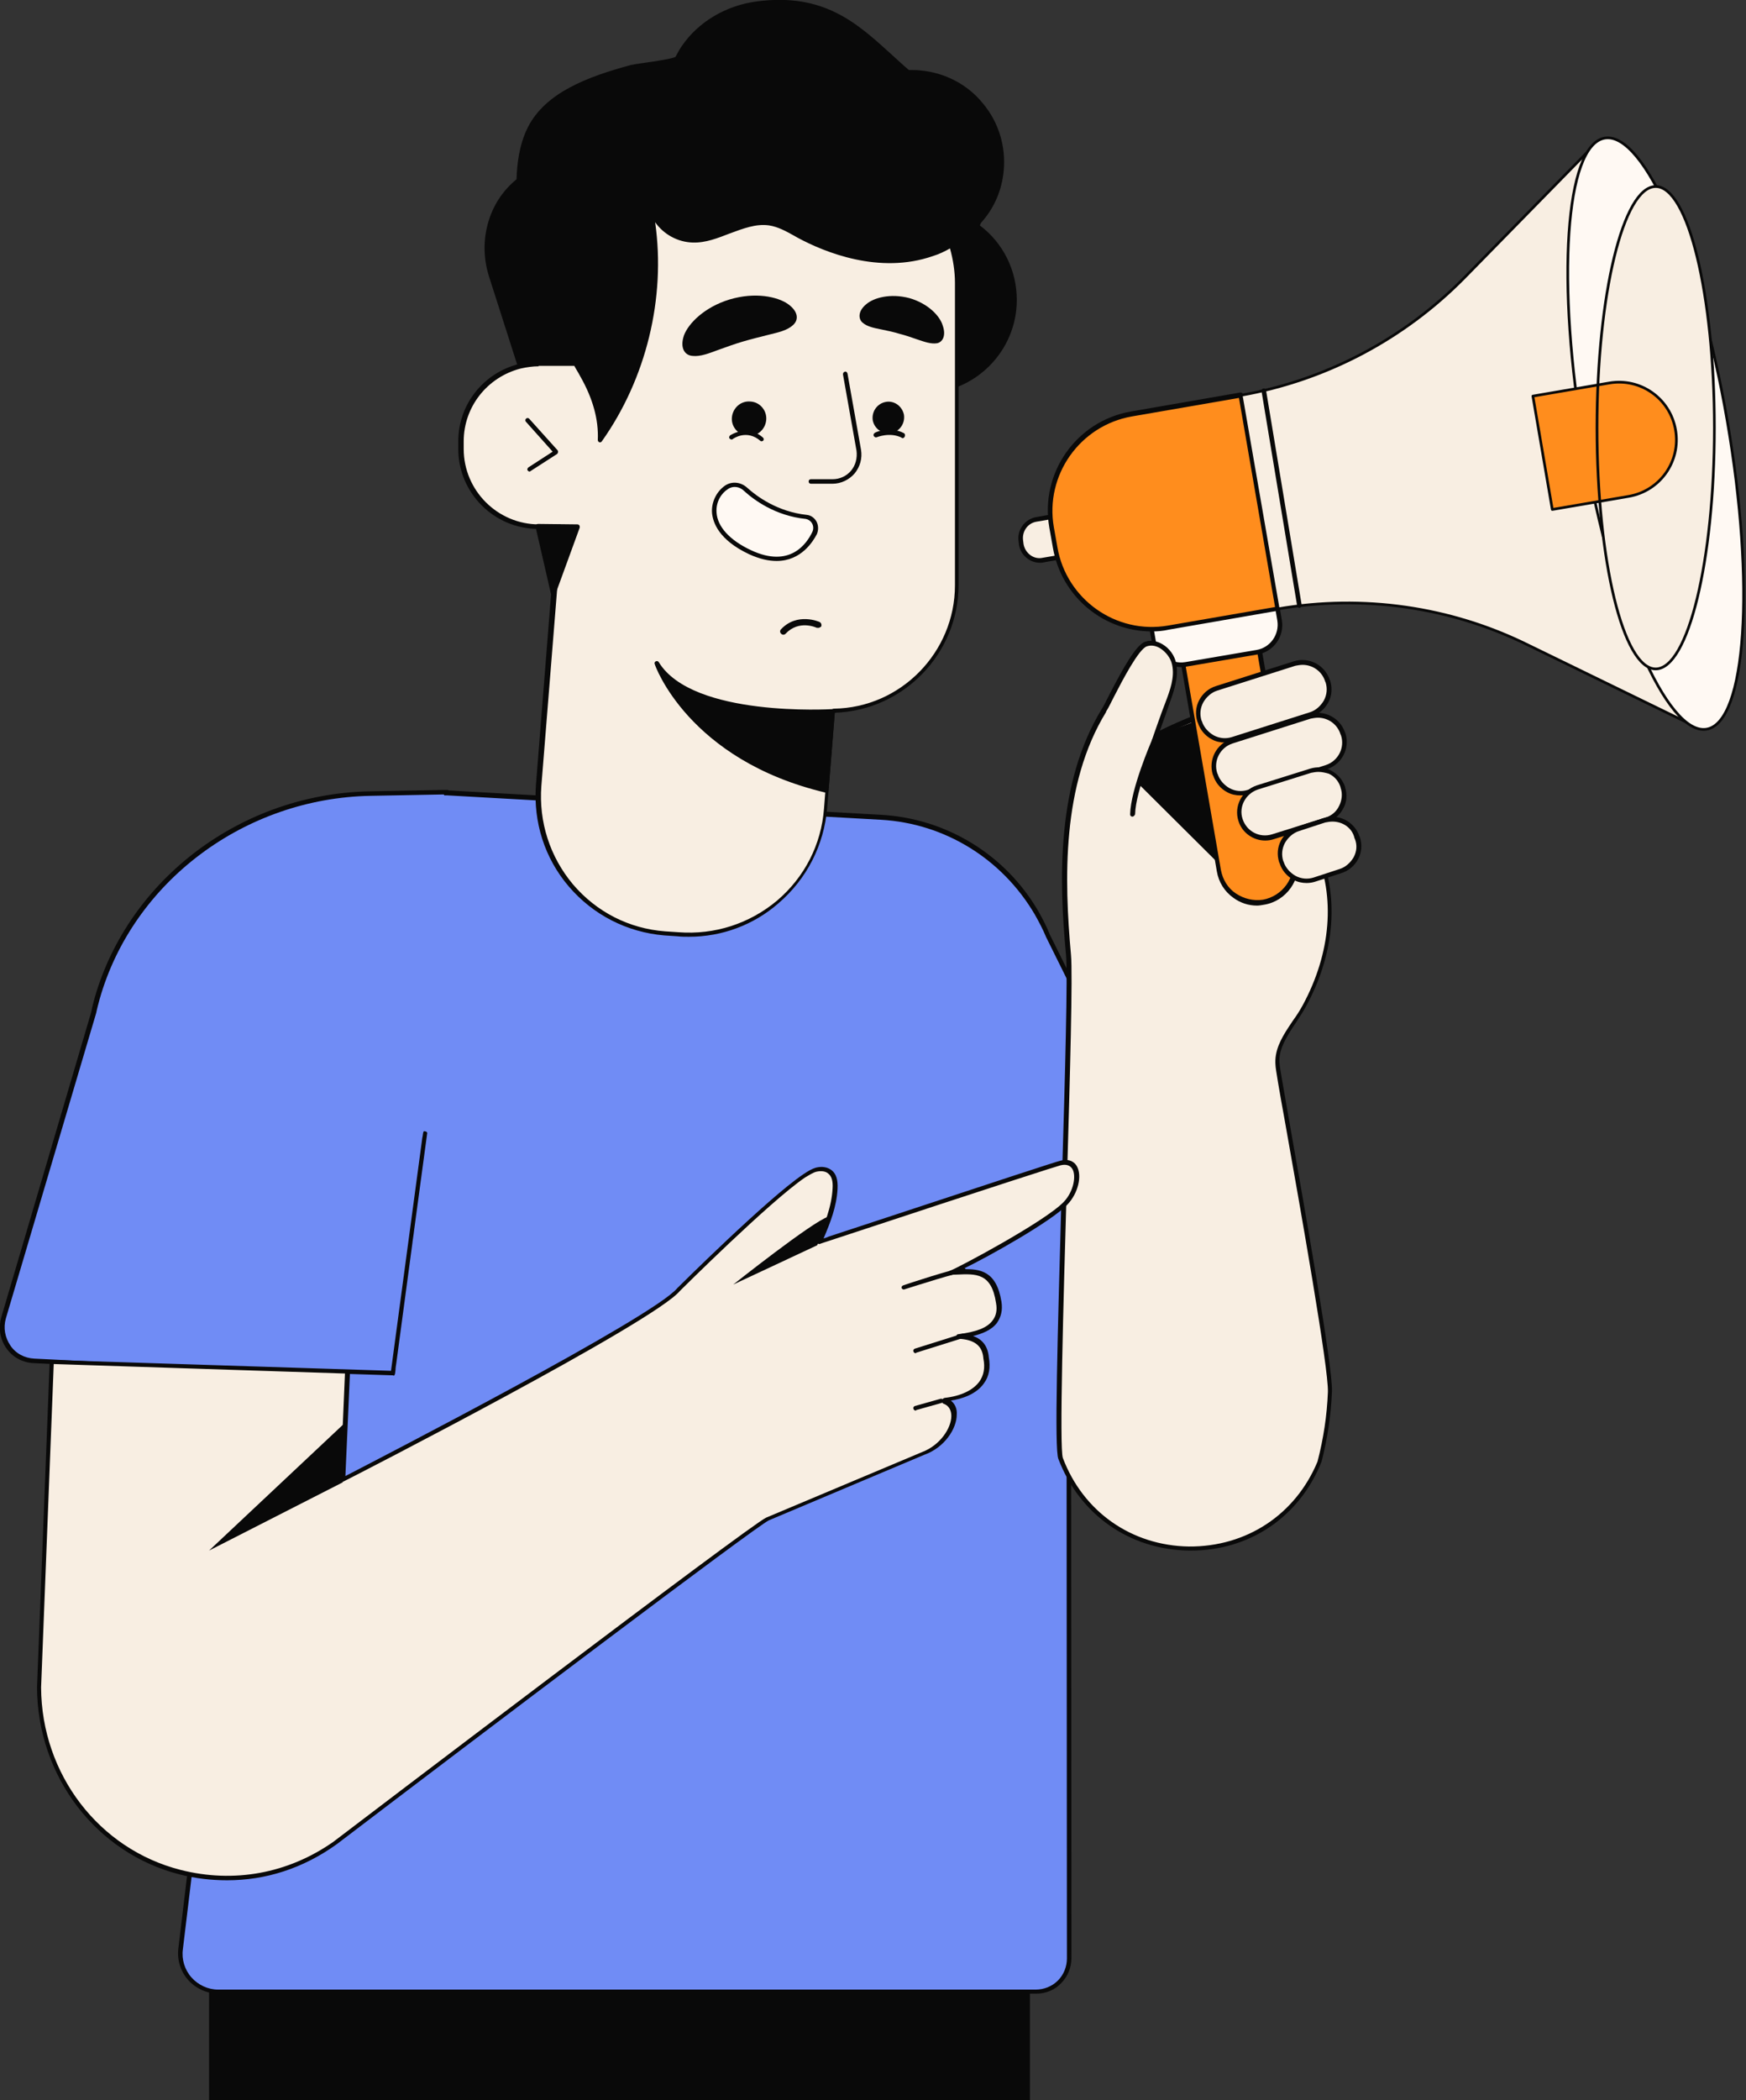 <?xml version="1.0" encoding="UTF-8" standalone="no"?>
<svg
   xmlns:dc="http://purl.org/dc/elements/1.1/"
   xmlns:cc="http://creativecommons.org/ns#"
   xmlns:rdf="http://www.w3.org/1999/02/22-rdf-syntax-ns#"
   xmlns:svg="http://www.w3.org/2000/svg"
   xmlns="http://www.w3.org/2000/svg"
   xmlns:sodipodi="http://sodipodi.sourceforge.net/DTD/sodipodi-0.dtd"
   xmlns:inkscape="http://www.inkscape.org/namespaces/inkscape"
   width="653"
   height="785"
   viewBox="0 0 653 785"
   fill="none"
   version="1.1"
   id="svg131"
   sodipodi:docname="Frame.svg">
  <rect x="0" y="0" width="653" height="785" fill="#333333" stroke="none"/>
  <sodipodi:namedview
     pagecolor="#ffffff"
     bordercolor="#666666"
     borderopacity="1"
     objecttolerance="10"
     gridtolerance="10"
     guidetolerance="10"
     inkscape:pageopacity="0"
     inkscape:pageshadow="2"
     inkscape:window-width="640"
     inkscape:window-height="480"
     id="namedview133" />
  <g
     clip-path="url(#clip0_149:51)"
     id="g124">
    <path
       d="M385.18 743.977H78.184V785H385.18V743.977Z"
       fill="#090909"
       id="path2" />
    <path
       d="M439.217 480.622C447.491 480.791 452.895 472.182 449.18 464.922L391.935 349.451C390.753 346.582 389.402 343.712 387.713 341.011C375.893 320.753 354.447 306.572 329.455 305.221L167.345 296.105H166.162H165.825C165.656 296.105 165.487 296.105 165.318 296.105L138.469 296.612C91.524 297.456 49.308 327.843 36.306 372.917C35.799 374.774 35.292 376.631 34.955 378.488L1.35 492.608C-1.014 500.374 4.728 508.308 12.833 508.815L93.551 512.867L67.545 728.446C66.532 736.887 73.118 744.315 81.561 744.315H387.375C394.299 744.315 399.871 738.575 399.702 731.822L399.534 479.61L439.217 480.622Z"
       fill="#708CF5"
       id="path4" />
    <path
       d="M387.544 745.159H81.73C77.509 745.159 73.287 743.302 70.416 740.095C67.546 736.887 66.195 732.667 66.701 728.277L92.537 513.542L12.665 509.49C8.443 509.321 4.728 507.296 2.364 503.919C-0 500.543 -0.676 496.323 0.506 492.271L34.11 378.319C34.448 376.462 34.955 374.605 35.461 372.748C48.295 328.349 90.511 296.612 138.469 295.768L165.487 295.261C165.656 295.261 165.656 295.261 165.825 295.261H166.163H167.345C167.513 295.261 167.682 295.261 167.682 295.43L329.455 304.546C353.94 305.897 376.061 319.402 388.389 340.673C389.908 343.374 391.428 346.244 392.61 349.283L449.855 464.585C451.713 468.299 451.544 472.688 449.18 476.064C446.985 479.61 443.101 481.635 439.048 481.467L400.547 480.454L400.716 731.823C400.716 735.368 399.365 738.744 396.832 741.276C394.468 743.809 391.09 745.159 387.544 745.159ZM165.994 296.949H165.825C165.656 296.949 165.656 296.949 165.487 296.949L138.638 297.456C91.524 298.3 49.815 329.531 37.319 373.255C36.812 375.112 36.306 376.969 35.968 378.657L2.195 492.777C1.182 496.323 1.857 499.868 3.884 502.906C5.91 505.945 9.287 507.633 12.833 507.802L93.551 511.854C93.72 511.854 94.057 512.023 94.226 512.191C94.395 512.36 94.395 512.529 94.395 512.867L68.39 728.615C67.883 732.329 69.065 736.212 71.598 739.082C74.131 741.952 77.846 743.64 81.561 743.64H387.375C390.415 743.64 393.454 742.458 395.65 740.263C397.845 738.069 399.027 735.03 399.027 731.991L398.858 479.778C398.858 479.61 399.027 479.272 399.196 479.103C399.365 478.934 399.534 478.934 399.871 478.934L439.217 480.116C442.763 480.285 445.971 478.428 447.998 475.558C449.855 472.519 450.193 468.805 448.504 465.767L391.259 350.296C390.077 347.426 388.557 344.556 387.038 341.855C374.879 321.09 353.434 307.754 329.455 306.403L167.345 297.287C167.176 297.287 167.176 297.287 167.007 297.287H166.163L165.994 296.949Z"
       fill="#090909"
       id="path6" />
    <path
       d="M487.85 376.294C497.813 358.061 501.19 336.115 492.24 316.87L480.757 321.09C480.757 321.09 469.781 289.69 468.092 266.731C463.702 258.966 431.955 275.341 431.955 275.341C431.955 275.341 435.164 266.731 436.684 262.511C438.372 257.953 440.061 253.057 439.048 248.33C438.034 243.603 433.137 239.383 428.578 240.902C424.019 242.422 415.407 261.16 412.705 265.55C396.494 292.054 396.663 326.83 399.533 356.88C401.053 372.917 393.792 537.683 396.494 545.111C413.211 589.341 475.354 590.185 493.422 546.461C495.786 537.852 496.968 529.073 497.306 520.295C497.813 508.309 478.055 401.785 477.718 398.071C477.211 393.007 479.744 388.617 482.446 384.228C484.472 381.527 486.33 378.995 487.85 376.294Z"
       fill="#F8EEE2"
       id="path8" />
    <path
       d="M445.465 579.55C445.127 579.55 444.958 579.55 444.621 579.55C422.33 579.212 403.755 566.044 395.819 545.28C394.299 541.397 395.481 501.387 397.17 440.782C398.352 401.279 399.365 363.97 398.689 356.88C395.988 328.687 395.143 292.729 412.03 265.043C412.705 264.03 413.718 262.004 414.9 259.641C419.966 249.85 424.863 241.071 428.241 239.889C430.267 239.214 432.462 239.552 434.489 240.733C437.191 242.253 439.217 245.123 439.724 247.993C440.737 253.057 438.879 258.29 437.359 262.511L433.307 273.315C440.737 269.601 464.378 258.628 468.599 265.887C468.599 266.056 468.768 266.056 468.768 266.225C470.288 286.82 479.407 314.507 481.095 319.571L491.734 315.688C492.072 315.519 492.578 315.688 492.747 316.195C501.021 334.089 499.502 356.036 488.357 376.294C487.343 378.151 485.992 380.176 484.81 382.033C484.304 382.878 483.628 383.722 483.122 384.566C480.082 389.293 478.056 393.344 478.562 397.733C478.562 398.578 480.082 407.018 482.109 418.667C487.85 451.08 498.488 511.179 498.151 519.957C497.813 528.904 496.462 537.683 494.267 546.293C485.992 567.057 467.248 579.55 445.465 579.55ZM430.605 241.409C430.098 241.409 429.592 241.409 428.916 241.746C425.877 242.759 419.797 254.408 416.589 260.654C415.407 263.017 414.394 265.043 413.718 266.056C397.001 293.236 398.014 328.856 400.547 356.88C401.222 364.139 400.209 401.447 399.027 441.119C397.676 487.882 396.156 541.059 397.507 544.942C405.106 565.031 423.175 577.693 444.621 578.03C466.066 578.199 484.473 566.213 492.747 546.293C494.942 537.852 496.293 529.073 496.631 520.295C496.969 511.685 486.33 451.586 480.589 419.342C478.394 407.356 477.043 399.253 477.043 398.24C476.536 392.838 479.069 388.28 481.94 383.89C482.446 383.046 483.122 382.202 483.628 381.358C484.979 379.501 486.161 377.644 487.175 375.787C497.813 356.204 499.502 335.102 491.903 317.883L481.264 321.766C481.095 321.766 480.758 321.766 480.589 321.766C480.42 321.597 480.251 321.428 480.082 321.259C479.913 320.922 469.106 289.69 467.417 266.9C464.209 262.004 444.452 269.939 432.462 276.016C432.125 276.185 431.787 276.185 431.449 275.847C431.111 275.679 431.111 275.172 431.28 275.003L436.009 262.173C437.528 258.122 439.386 253.226 438.373 248.499C437.866 245.967 436.008 243.603 433.813 242.253C432.969 241.915 431.787 241.409 430.605 241.409Z"
       fill="#090909"
       id="path10" />
    <path
       d="M425.708 292.898L455.259 322.272L477.212 279.561L472.652 260.147L432.463 275.003L425.708 292.898Z"
       fill="#090909"
       id="path12" />
    <path
       d="M472.483 337.297C464.546 338.647 457.116 333.414 455.765 325.48L442.425 248.33C441.074 240.396 446.309 232.968 454.246 231.617C462.182 230.267 469.612 235.5 470.963 243.434L484.304 320.584C485.654 328.518 480.42 335.946 472.483 337.297Z"
       fill="#FF8D1D"
       id="path14" />
    <path
       d="M470.119 338.479C466.91 338.479 463.871 337.466 461.338 335.609C457.961 333.245 455.765 329.7 455.09 325.648L441.75 248.499C441.074 244.447 441.918 240.396 444.283 237.019C446.647 233.643 450.193 231.448 454.246 230.773C458.298 230.098 462.351 230.942 465.728 233.305C469.106 235.669 471.301 239.214 471.976 243.266L485.317 320.415C486.836 328.687 481.095 336.79 472.821 338.141C471.807 338.31 470.963 338.479 470.119 338.479ZM456.779 232.124C455.934 232.124 455.259 232.124 454.414 232.293C450.868 232.968 447.66 234.825 445.633 237.864C443.607 240.902 442.763 244.447 443.269 247.993L456.61 325.142C457.285 328.687 459.143 331.895 462.182 333.921C465.222 335.946 468.768 336.79 472.314 336.284C479.744 334.933 484.81 327.843 483.459 320.415L470.119 243.266C469.443 239.721 467.586 236.513 464.546 234.487C462.351 233.137 459.649 232.124 456.779 232.124Z"
       fill="#090909"
       id="path16" />
    <path
       d="M470.288 243.772L443.607 248.33C438.034 249.343 432.631 245.46 431.786 239.889L430.773 233.981C429.76 228.41 433.644 223.008 439.217 222.164L465.897 217.605C471.47 216.593 476.873 220.475 477.718 226.046L478.731 231.955C479.575 237.357 475.86 242.759 470.288 243.772Z"
       fill="#FFF9F3"
       id="path18" />
    <path
       d="M441.75 249.343C436.515 249.343 431.787 245.46 430.773 240.058L429.76 234.149C428.747 228.072 432.8 222.332 438.879 221.319L465.56 216.761C471.639 215.748 477.38 219.8 478.393 225.877L479.406 231.786C480.42 237.863 476.367 243.603 470.288 244.616L443.607 249.174C443.1 249.343 442.425 249.343 441.75 249.343ZM467.417 218.112C466.91 218.112 466.404 218.112 465.728 218.281L439.048 222.839C433.982 223.683 430.436 228.579 431.28 233.812L432.293 239.72C433.137 244.785 438.035 248.33 443.269 247.486L469.95 242.928C475.016 242.084 478.562 237.188 477.718 231.955L476.705 226.046C476.029 221.488 471.976 218.112 467.417 218.112Z"
       fill="#090909"
       id="path20" />
    <path
       d="M398.013 207.983L390.077 209.333C386.193 210.009 382.647 207.476 381.971 203.594L381.802 202.074C381.127 198.192 383.66 194.646 387.544 193.971L395.311 192.621L398.013 207.983Z"
       fill="#F8EEE2"
       id="path22" />
    <path
       d="M388.895 210.346C387.375 210.346 385.687 209.84 384.336 208.827C382.647 207.645 381.465 205.788 381.127 203.763L380.958 202.412C380.283 198.192 383.154 194.14 387.375 193.296L395.143 191.945C395.312 191.945 395.65 191.945 395.818 192.114C395.987 192.283 396.156 192.452 396.156 192.621L398.858 207.814C398.858 207.983 398.858 208.321 398.689 208.489C398.52 208.658 398.351 208.827 398.183 208.827L390.415 210.178C389.908 210.346 389.402 210.346 388.895 210.346ZM394.636 193.802L387.713 194.984C384.336 195.49 382.14 198.698 382.647 202.074L382.816 203.425C383.154 205.113 383.998 206.464 385.349 207.476C386.7 208.489 388.388 208.827 389.908 208.489L396.832 207.308L394.636 193.802Z"
       fill="#090909"
       id="path24" />
    <path
       d="M477.887 227.566L437.021 234.656C417.095 238.032 398.014 224.696 394.636 204.775L393.285 197.179C389.908 177.258 403.248 158.182 423.174 154.805L464.04 147.715L477.887 227.566Z"
       fill="#FF8D1D"
       id="path26" />
    <path
       d="M430.773 236.006C412.874 236.006 397 223.176 393.792 204.775L392.441 197.178C388.895 176.752 402.573 157.338 423.005 153.792L463.871 146.702C464.377 146.702 464.715 146.871 464.884 147.377L478.731 227.228C478.731 227.397 478.731 227.734 478.562 227.903C478.393 228.072 478.224 228.241 478.055 228.241L437.19 235.331C434.995 235.838 432.968 236.006 430.773 236.006ZM463.364 148.728L423.343 155.649C403.924 159.026 390.752 177.596 394.13 197.01L395.48 204.606C398.858 224.02 417.433 237.188 436.852 233.812L476.873 226.89L463.364 148.728Z"
       fill="#090909"
       id="path28" />
    <path
       d="M464.208 147.715L478.055 227.566C509.633 222.163 542.393 226.722 571.438 241.071L635.944 272.471L597.949 52.502L547.628 103.823C525 126.782 495.786 142.144 464.208 147.715Z"
       fill="#F8EEE2"
       stroke="#090909"
       stroke-miterlimit="10"
       stroke-linecap="round"
       stroke-linejoin="round"
       id="path30" />
    <path
       d="M638.294 272.537C653.09 269.984 656.545 218.46 646.012 157.456C635.478 96.452 614.945 49.068 600.149 51.621C585.353 54.175 581.898 105.698 592.431 166.702C602.965 227.707 623.498 275.091 638.294 272.537Z"
       fill="#FFF9F3"
       stroke="#090909"
       stroke-miterlimit="10"
       stroke-linecap="round"
       stroke-linejoin="round"
       id="path32" />
    <path
       d="M619.227 250.018C631.351 250.018 641.179 209.657 641.179 159.87C641.179 110.082 631.351 69.721 619.227 69.721C607.103 69.721 597.274 110.082 597.274 159.87C597.274 209.657 607.103 250.018 619.227 250.018Z"
       fill="#F8EEE2"
       id="path34" />
    <path
       d="M573.295 148.053L601.834 143.157C613.485 141.131 624.63 148.897 626.657 160.714C628.683 172.362 620.915 183.504 609.095 185.53L580.557 190.426L573.295 148.053Z"
       fill="#FF8D1D"
       stroke="#090909"
       stroke-miterlimit="10"
       stroke-linecap="round"
       stroke-linejoin="round"
       id="path36" />
    <path
       d="M619.227 250.018C631.351 250.018 641.179 209.657 641.179 159.87C641.179 110.082 631.351 69.721 619.227 69.721C607.103 69.721 597.274 110.082 597.274 159.87C597.274 209.657 607.103 250.018 619.227 250.018Z"
       stroke="#090909"
       stroke-miterlimit="10"
       stroke-linecap="round"
       stroke-linejoin="round"
       id="path38" />
    <path
       d="M485.992 227.228C485.655 227.228 485.148 226.89 485.148 226.553L471.808 146.196C471.808 145.689 471.976 145.352 472.483 145.183C472.99 145.183 473.327 145.352 473.496 145.858L486.837 226.215C486.837 226.722 486.499 227.059 485.992 227.228Z"
       fill="#090909"
       id="path40" />
    <path
       d="M502.203 274.159L502.372 274.497C504.06 279.561 501.19 285.132 495.955 286.82L466.741 296.105C461.675 297.794 456.103 294.924 454.414 289.69L454.245 289.353C452.557 284.288 455.427 278.717 460.662 277.029L489.876 267.744C494.942 266.225 500.514 269.095 502.203 274.159Z"
       fill="#F8EEE2"
       id="path42" />
    <path
       d="M463.87 297.287C462.182 297.287 460.493 296.949 458.973 296.105C456.44 294.755 454.583 292.56 453.739 289.859L453.57 289.521C451.881 283.95 454.921 278.042 460.493 276.185L489.707 266.9C495.279 265.212 501.189 268.25 503.047 273.821L503.216 274.159C504.905 279.73 501.865 285.639 496.292 287.496L467.079 296.781C465.897 297.118 464.884 297.287 463.87 297.287ZM492.915 268.25C492.071 268.25 491.058 268.419 490.213 268.588L461 277.873C456.271 279.392 453.739 284.457 455.258 289.015L455.427 289.353C456.103 291.547 457.791 293.404 459.818 294.586C462.013 295.768 464.377 295.936 466.572 295.261L495.786 285.976C500.514 284.457 503.047 279.392 501.527 274.834L501.358 274.497C500.176 270.614 496.63 268.25 492.915 268.25Z"
       fill="#090909"
       id="path44" />
    <path
       d="M496.462 254.408L496.631 254.745C498.319 259.81 495.448 265.381 490.214 267.069L461 276.354C455.934 278.042 450.362 275.172 448.673 269.939L448.504 269.601C446.815 264.537 449.686 258.966 454.921 257.278L484.135 247.993C489.2 246.473 494.773 249.343 496.462 254.408Z"
       fill="#F8EEE2"
       id="path46" />
    <path
       d="M458.129 277.535C456.441 277.535 454.752 277.198 453.232 276.354C450.699 275.003 448.842 272.809 447.997 270.108L447.829 269.77C446.984 267.069 447.153 264.199 448.504 261.667C449.855 259.134 452.05 257.277 454.752 256.433L483.966 247.148C489.538 245.46 495.448 248.499 497.306 254.07L497.475 254.408C498.319 257.109 498.15 259.979 496.799 262.511C495.448 265.043 493.253 266.9 490.551 267.744L461.338 277.029C460.156 277.367 459.142 277.535 458.129 277.535ZM487.174 248.499C486.33 248.499 485.316 248.668 484.472 248.837L455.259 258.122C453.063 258.797 451.206 260.485 450.024 262.511C448.842 264.705 448.673 267.069 449.348 269.263L449.517 269.601C450.193 271.796 451.881 273.653 453.908 274.834C456.103 276.016 458.467 276.185 460.662 275.51L489.876 266.225C492.071 265.549 493.929 263.861 495.111 261.836C496.293 259.641 496.462 257.277 495.786 255.083L495.617 254.745C494.435 250.862 490.889 248.499 487.174 248.499Z"
       fill="#090909"
       id="path48" />
    <path
       d="M502.203 294.248C503.891 299.313 501.021 304.884 495.955 306.403L476.029 312.649C470.963 314.337 465.559 311.468 463.871 306.403V306.234C462.182 301.17 465.053 295.768 470.119 294.079L490.045 287.833C495.279 286.483 500.683 289.184 502.203 294.248Z"
       fill="#F8EEE2"
       id="path50" />
    <path
       d="M473.158 314.169C468.768 314.169 464.546 311.299 463.195 306.91C461.338 301.339 464.546 295.43 469.95 293.573L489.876 287.327C492.578 286.483 495.448 286.651 497.812 288.002C500.345 289.353 502.203 291.547 503.047 294.079V294.248C503.892 296.949 503.723 299.819 502.372 302.183C501.021 304.715 498.826 306.572 496.293 307.416L476.367 313.662C475.353 314 474.34 314.169 473.158 314.169ZM493.084 288.508C492.24 288.508 491.227 288.677 490.382 288.846L470.456 295.092C465.897 296.612 463.195 301.507 464.715 306.065C466.235 310.792 471.132 313.325 475.86 311.805L495.786 305.559C497.981 304.884 499.839 303.364 500.852 301.17C501.865 299.144 502.203 296.612 501.359 294.417V294.248C500.683 292.054 499.163 290.197 496.968 289.184C495.786 288.846 494.435 288.508 493.084 288.508Z"
       fill="#090909"
       id="path52" />
    <path
       d="M507.776 312.987L507.944 313.325C509.633 318.389 506.762 323.96 501.528 325.648L491.733 328.856C486.668 330.544 481.095 327.674 479.406 322.441L479.237 322.103C477.549 317.039 480.42 311.468 485.654 309.78L495.448 306.572C500.514 305.053 506.087 307.923 507.776 312.987Z"
       fill="#F8EEE2"
       id="path54" />
    <path
       d="M488.694 330.038C487.005 330.038 485.316 329.7 483.797 328.856C481.264 327.505 479.406 325.311 478.562 322.61L478.393 322.272C477.549 319.571 477.718 316.701 479.069 314.169C480.419 311.637 482.615 309.78 485.316 308.936L495.111 305.728C500.683 304.04 506.593 307.079 508.451 312.649L508.62 312.987C509.464 315.688 509.295 318.558 507.944 321.09C506.593 323.623 504.398 325.48 501.696 326.324L491.902 329.531C490.889 329.869 489.707 330.038 488.694 330.038ZM498.319 307.079C497.475 307.079 496.462 307.247 495.617 307.416L485.823 310.624C483.628 311.299 481.77 312.987 480.588 315.013C479.406 317.208 479.237 319.571 479.913 321.766L480.082 322.103C480.757 324.298 482.446 326.155 484.472 327.337C486.667 328.518 489.032 328.687 491.227 328.012L501.021 324.804C503.216 324.129 505.074 322.441 506.256 320.415C507.438 318.22 507.607 315.857 506.762 313.662L506.593 313.325C505.749 309.442 502.203 307.079 498.319 307.079Z"
       fill="#090909"
       id="path56" />
    <path
       d="M431.618 277.029C431.618 277.029 435.164 266.731 436.852 262.511C438.541 257.953 440.23 253.057 439.216 248.33C438.203 243.603 433.306 239.383 428.747 240.902C424.187 242.422 415.575 261.16 412.874 265.549"
       fill="#F8EEE2"
       id="path58" />
    <path
       d="M432.293 277.198L430.773 276.691C430.773 276.691 434.319 266.394 436.008 262.173C437.528 258.122 439.385 253.226 438.372 248.499C437.866 245.967 436.008 243.603 433.813 242.253C432.631 241.577 430.942 240.902 428.916 241.577C425.876 242.59 419.797 254.239 416.589 260.485C415.406 262.848 414.393 264.874 413.718 265.887C413.549 266.225 412.874 266.394 412.536 266.225C412.198 266.056 412.029 265.381 412.198 265.043C412.874 264.03 413.887 262.004 415.069 259.641C420.135 249.85 425.032 241.071 428.409 239.889C430.435 239.214 432.631 239.552 434.657 240.733C437.359 242.253 439.385 245.123 439.892 247.993C440.905 253.057 439.048 258.29 437.528 262.511C436.008 267.069 432.293 277.198 432.293 277.198Z"
       fill="#090909"
       id="path60" />
    <path
       d="M423.512 305.221C423.006 305.221 422.668 304.884 422.668 304.377C422.837 295.092 430.436 277.535 430.773 276.691C430.942 276.185 431.449 276.016 431.956 276.185C432.462 276.354 432.631 276.86 432.462 277.367C432.462 277.535 424.694 295.43 424.525 304.377C424.357 304.715 424.019 305.221 423.512 305.221Z"
       fill="#090909"
       id="path62" />
    <path
       d="M365.254 84.577C365.592 84.071 365.929 83.396 366.267 82.889C370.826 77.656 373.866 71.241 374.541 63.813C376.23 45.243 362.721 28.868 344.146 27.18C342.626 27.011 341.106 27.011 339.586 27.18C323.207 12.999 311.893 -2.195 283.186 1.519C272.209 2.87 261.909 8.61 255.661 17.726C254.816 19.076 253.972 20.427 253.297 21.777C252.79 22.959 238.099 24.479 236.241 25.154C222.563 28.868 205.17 34.608 198.415 48.113C195.376 54.022 194.532 60.774 194.194 67.527C183.893 75.63 179.672 90.148 183.893 103.147L194.7 136.911C196.896 136.404 199.26 136.067 201.624 136.067H215.302C216.146 137.417 216.991 138.937 217.835 140.456C222.057 147.884 224.758 155.987 224.421 164.597C242.151 139.781 326.753 146.364 345.666 146.364C364.41 146.364 379.776 131.171 379.776 112.263C379.438 100.784 373.866 90.824 365.254 84.577Z"
       fill="#090909"
       id="path64" />
    <path
       d="M224.252 165.272C224.083 165.272 224.083 165.272 223.914 165.272C223.576 165.103 223.408 164.766 223.408 164.428C223.745 156.831 221.55 148.897 216.822 140.625C216.146 139.274 215.302 138.092 214.627 136.742H201.455C199.26 136.742 196.896 137.08 194.701 137.586C194.194 137.755 193.856 137.417 193.687 137.08L182.88 103.316C178.658 89.98 182.711 75.461 193.181 67.02C193.35 61.787 194.025 54.359 197.402 47.606C203.988 34.608 219.693 28.699 235.904 24.31C236.579 24.141 238.605 23.803 241.138 23.465C244.853 22.959 251.439 21.946 252.621 21.271C253.466 19.752 254.141 18.401 254.985 17.219C261.233 8.103 271.534 2.026 283.186 0.506C308.178 -2.701 320.505 8.61 333.507 20.427C335.534 22.284 337.729 24.31 339.924 26.167C341.613 26.167 342.964 26.167 344.315 26.335C353.433 27.18 361.877 31.569 367.618 38.659C373.528 45.749 376.23 54.697 375.386 63.813C374.71 71.072 371.84 77.825 366.943 83.227C366.774 83.564 366.605 83.902 366.436 84.24C375.217 90.824 380.283 101.121 380.283 112.095C380.283 131.34 364.579 147.04 345.328 147.04C342.795 147.04 339.249 146.871 334.689 146.871C306.32 146.027 239.956 144.001 224.759 165.103C224.759 165.272 224.421 165.272 224.252 165.272ZM201.455 135.223H215.133C215.471 135.223 215.64 135.391 215.809 135.56C216.653 136.911 217.497 138.43 218.342 139.949C222.732 147.715 224.927 154.974 225.096 162.233C242.996 142.482 304.8 144.339 334.858 145.183C339.418 145.352 342.964 145.352 345.328 145.352C363.565 145.352 378.594 130.496 378.594 112.095C378.594 101.459 373.36 91.499 364.747 85.253C364.579 85.084 364.41 84.915 364.41 84.746C364.41 84.577 364.41 84.24 364.579 84.071C364.916 83.564 365.254 83.058 365.423 82.552C365.423 82.383 365.592 82.383 365.592 82.214C370.151 76.981 373.022 70.566 373.697 63.644C374.542 54.865 371.84 46.425 366.267 39.672C360.695 32.919 352.758 28.699 343.977 28.024C342.626 27.855 341.106 27.855 339.418 28.024C339.249 28.024 338.911 28.024 338.911 27.855C336.547 25.829 334.352 23.803 332.325 21.946C318.985 9.791 307.502 -0.675 283.355 2.363C272.21 3.883 262.247 9.623 256.336 18.232C255.492 19.414 254.816 20.596 254.141 22.115C253.634 22.959 251.946 23.465 241.476 24.985C239.281 25.323 237.086 25.66 236.579 25.829C220.875 30.218 205.508 35.958 199.26 48.282C196.727 53.346 195.376 59.255 195.207 67.358C195.207 67.527 195.038 67.865 194.869 68.033C184.738 75.968 180.685 89.98 184.906 102.81L195.376 135.898C197.065 135.391 199.26 135.223 201.455 135.223Z"
       fill="#090909"
       id="path66" />
    <path
       d="M298.384 87.954C294.838 86.097 291.291 83.902 287.408 83.395C277.613 82.045 268.664 90.148 258.869 89.811C251.777 89.642 245.191 84.577 242.996 77.656C248.737 107.536 241.814 139.612 224.083 164.428C224.421 155.649 221.719 147.715 217.498 140.287C216.653 138.768 215.809 137.417 214.965 135.898H201.287C198.922 135.898 196.558 136.235 194.363 136.742C181.867 139.949 172.411 151.26 172.411 164.765V167.635C172.411 183.504 185.413 196.672 201.455 196.672H209.223L201.455 293.404C199.26 321.597 220.199 346.413 248.569 348.607L253.635 348.945C281.835 351.14 306.658 330.206 308.853 301.845L311.724 265.38C337.223 264.874 357.824 244.11 357.824 218.449V105.342C357.824 100.446 356.98 95.719 355.629 91.161C353.265 92.512 350.901 93.693 348.368 94.537C331.988 100.446 313.75 96.057 298.384 87.954Z"
       fill="#F8EEE2"
       id="path68" />
    <path
       d="M257.687 350.127C256.336 350.127 254.817 350.127 253.466 349.958L248.4 349.62C234.553 348.439 221.888 342.023 212.769 331.388C203.651 320.753 199.429 307.247 200.442 293.404L208.041 197.685H201.287C184.907 197.685 171.397 184.348 171.397 167.804V164.934C171.397 151.26 180.685 139.443 194.025 136.066C196.389 135.391 198.922 135.222 201.287 135.222H214.965C215.302 135.222 215.471 135.391 215.64 135.56C216.484 136.911 217.329 138.43 218.173 139.949C222.563 147.546 224.759 154.805 224.928 161.896C241.307 137.755 247.724 106.692 242.152 77.993C241.983 77.487 242.321 77.149 242.827 76.98C243.334 76.812 243.672 77.149 243.84 77.487C245.867 83.902 252.115 88.798 258.869 88.966C263.429 89.135 267.65 87.278 272.041 85.759C276.938 83.733 282.173 81.707 287.576 82.551C291.291 83.058 294.5 84.915 297.539 86.603L298.721 87.278C308.853 92.68 328.779 100.784 348.03 94.031C350.394 93.187 352.758 92.174 355.122 90.655C355.291 90.486 355.629 90.486 355.798 90.655C355.967 90.823 356.304 90.992 356.304 91.161C357.824 95.888 358.5 100.615 358.5 105.511V218.618C358.5 244.278 337.898 265.549 312.231 266.393L309.36 302.014C308.178 315.857 301.761 328.518 291.123 337.634C281.835 345.737 270.014 350.127 257.687 350.127ZM201.455 136.911C199.26 136.911 196.896 137.248 194.701 137.755C182.205 140.962 173.424 152.104 173.424 164.934V167.804C173.424 183.335 186.089 195.997 201.624 195.997H209.392C209.561 195.997 209.899 196.165 210.067 196.334C210.236 196.503 210.236 196.672 210.236 197.009L202.469 293.742C201.455 307.247 205.677 320.246 214.289 330.544C223.07 340.842 235.228 347.088 248.738 348.101L253.803 348.439C267.313 349.451 280.315 345.231 290.616 336.621C300.917 327.843 307.165 315.688 308.178 302.183L311.049 265.718C311.049 265.212 311.386 264.874 311.893 264.874C336.885 264.536 357.149 243.772 357.149 218.787V105.679C357.149 101.459 356.473 97.07 355.291 92.849C353.265 94.031 351.07 95.044 348.874 95.719C328.948 102.641 308.516 94.369 298.215 88.798L297.033 88.122C293.993 86.434 290.954 84.746 287.576 84.24C282.679 83.564 277.951 85.421 272.885 87.278C268.495 88.966 263.935 90.823 259.038 90.655C253.466 90.486 248.231 87.616 245.022 83.058C249.075 111.419 241.645 141.637 225.096 164.934C224.928 165.272 224.421 165.441 224.083 165.272C223.746 165.103 223.577 164.765 223.577 164.428C223.914 156.831 221.719 148.897 216.991 140.625C216.315 139.274 215.471 138.092 214.796 136.742H201.455V136.911Z"
       fill="#090909"
       id="path70" />
    <path
       d="M215.978 196.841L206.859 221.657L201.118 196.672L215.978 196.841Z"
       fill="#090909"
       id="path72" />
    <path
       d="M206.859 222.501C206.353 222.501 206.184 222.163 206.015 221.826L200.273 196.841C200.273 196.672 200.273 196.334 200.442 196.166C200.611 195.997 200.949 195.828 201.118 195.828L215.978 195.997C216.316 195.997 216.484 196.166 216.653 196.334C216.822 196.503 216.822 196.841 216.822 197.178L207.703 222.163C207.535 222.332 207.197 222.501 206.859 222.501ZM202.131 197.516L207.028 218.787L214.796 197.685L202.131 197.516Z"
       fill="#090909"
       id="path74" />
    <path
       d="M197.403 157L208.041 168.817L198.078 175.401"
       fill="#F8EEE2"
       id="path76" />
    <path
       d="M198.078 176.245C197.741 176.245 197.572 176.076 197.403 175.907C197.065 175.57 197.234 175.063 197.572 174.726L206.69 168.817L196.727 157.675C196.39 157.338 196.39 156.831 196.727 156.493C197.065 156.156 197.572 156.156 197.909 156.493L208.548 168.311C208.717 168.479 208.717 168.817 208.717 168.986C208.717 169.155 208.548 169.492 208.379 169.661L198.416 176.076C198.416 176.076 198.247 176.245 198.078 176.245Z"
       fill="#090909"
       id="path78" />
    <path
       d="M311.386 180.803H303.281C302.774 180.803 302.437 180.466 302.437 179.959C302.437 179.453 302.774 179.115 303.281 179.115H311.386C314.088 179.115 316.621 177.933 318.31 175.907C319.998 173.882 320.674 171.181 320.336 168.48L315.27 139.949C315.27 139.443 315.439 139.105 315.946 138.936C316.452 138.768 316.79 139.105 316.959 139.612L322.025 168.142C322.531 171.349 321.687 174.388 319.661 176.92C317.634 179.284 314.595 180.803 311.386 180.803Z"
       fill="#090909"
       id="path80" />
    <path
       d="M338.067 154.974C338.574 158.182 336.548 161.22 333.339 161.896C330.131 162.402 327.091 160.376 326.416 157.169C325.909 153.961 327.936 150.922 331.144 150.247C334.352 149.572 337.392 151.766 338.067 154.974Z"
       fill="#090909"
       id="path82" />
    <path
       d="M306.321 234.656C305.983 234.656 305.814 234.656 305.477 234.656C305.139 234.487 298.722 231.617 293.825 236.85C293.318 237.357 292.643 237.357 292.136 236.85C291.63 236.344 291.63 235.669 292.136 235.162C298.215 228.747 306.49 232.461 306.49 232.461C307.165 232.799 307.334 233.474 307.165 234.149C306.996 234.318 306.659 234.487 306.321 234.656Z"
       fill="#090909"
       id="path84" />
    <path
       d="M259.039 133.028C261.909 133.365 265.287 132.015 268.495 130.833C271.703 129.652 275.081 128.47 277.951 127.626C280.822 126.782 284.199 125.938 287.577 125.093C290.954 124.249 294.331 123.574 296.527 121.548C298.722 119.691 298.722 116.484 294.669 113.614C290.785 110.913 282.511 109.056 272.885 111.926C263.429 114.796 257.519 120.873 255.83 125.262C254.141 130.158 256.168 132.859 259.039 133.028Z"
       fill="#090909"
       id="path86" />
    <path
       d="M350.395 128.301C348.199 128.638 345.835 127.794 343.302 126.95C340.938 126.106 338.405 125.262 336.379 124.756C334.183 124.08 331.819 123.574 329.286 123.067C326.753 122.561 324.22 122.055 322.532 120.535C321.012 119.185 320.843 116.315 323.883 113.783C326.753 111.25 333.001 109.562 340.094 111.419C347.186 113.445 351.577 118.172 352.59 121.717C353.941 125.6 352.421 127.963 350.395 128.301Z"
       fill="#090909"
       id="path88" />
    <path
       d="M286.563 157C286.226 160.545 283.186 163.246 279.64 162.909C276.094 162.571 273.392 159.532 273.73 155.987C274.067 152.442 277.107 149.741 280.653 150.079C284.199 150.247 286.901 153.455 286.563 157Z"
       fill="#090909"
       id="path90" />
    <path
       d="M273.561 163.246C273.561 163.246 279.302 159.026 284.874 164.09L273.561 163.246Z"
       fill="#F8EEE2"
       id="path92" />
    <path
       d="M284.875 164.934C284.706 164.934 284.537 164.934 284.368 164.765C279.302 160.376 274.236 163.921 274.067 164.09C273.73 164.428 273.223 164.259 272.885 163.921C272.548 163.584 272.716 163.077 273.054 162.74C273.054 162.74 279.471 158.35 285.381 163.584C285.719 163.921 285.719 164.428 285.381 164.765C285.381 164.765 285.044 164.934 284.875 164.934Z"
       fill="#090909"
       id="path94" />
    <path
       d="M327.598 162.909C327.598 162.909 332.832 160.545 337.561 163.077L327.598 162.909Z"
       fill="#F8EEE2"
       id="path96" />
    <path
       d="M337.561 163.753C337.392 163.753 337.223 163.753 337.223 163.584C332.832 161.389 327.935 163.415 327.935 163.415C327.429 163.584 327.091 163.415 326.753 162.909C326.584 162.402 326.753 162.064 327.26 161.727C327.429 161.558 332.832 159.195 338.067 161.896C338.405 162.064 338.574 162.571 338.405 163.077C338.236 163.584 337.898 163.753 337.561 163.753Z"
       fill="#090909"
       id="path98" />
    <path
       d="M271.873 181.985C274.068 180.466 277.107 180.803 279.134 182.66C282.68 186.037 290.617 191.776 301.762 192.958C304.464 193.296 305.983 196.503 304.801 199.035C302.268 204.606 295.176 213.047 280.654 206.295C262.923 198.023 265.962 185.868 271.873 181.985Z"
       fill="#FFF9F3"
       id="path100" />
    <path
       d="M290.447 209.671C287.577 209.671 284.199 208.995 280.147 207.139C268.664 201.736 266.638 195.152 266.3 191.776C265.962 187.725 267.988 183.673 271.197 181.478C273.73 179.79 277.107 180.128 279.471 182.322C283.017 185.53 290.785 191.27 301.761 192.451C303.281 192.62 304.463 193.464 305.308 194.815C306.152 196.334 306.152 198.191 305.476 199.711C304.126 202.243 299.735 209.671 290.447 209.671ZM272.21 182.829C270.015 184.179 267.651 187.387 267.988 191.607C268.326 196.841 272.886 201.905 280.822 205.619C295.513 212.541 301.761 203.087 303.788 198.866C304.294 197.854 304.294 196.503 303.619 195.49C303.112 194.646 302.268 194.14 301.424 193.971C289.941 192.789 282.004 186.88 278.289 183.504C276.601 181.816 274.068 181.478 272.21 182.829Z"
       fill="#090909"
       id="path102" />
    <path
       d="M311.387 265.887C311.387 265.887 258.532 269.263 245.529 247.992C245.529 247.992 257.181 283.275 309.022 295.43L311.387 265.887Z"
       fill="#090909"
       id="path104" />
    <path
       d="M309.022 296.274H308.854C257.35 284.119 244.854 248.499 244.854 248.161C244.685 247.824 244.854 247.317 245.36 247.148C245.698 246.979 246.205 247.148 246.374 247.486C259.038 268.25 310.88 265.043 311.387 265.043C311.555 265.043 311.893 265.043 312.062 265.212C312.231 265.381 312.4 265.549 312.231 265.887L309.867 295.43C309.867 295.599 309.698 295.936 309.529 296.105C309.36 296.105 309.191 296.274 309.022 296.274ZM249.075 253.395C254.817 263.692 271.028 285.132 308.178 294.248L310.373 266.731C303.619 267.069 265.455 268.25 249.075 253.395Z"
       fill="#090909"
       id="path106" />
    <path
       d="M14.522 630.701L19.25 509.153L146.912 513.204C146.912 513.88 159.07 422.887 159.07 423.562L146.912 513.204L129.857 512.698L128.168 553.214C128.168 553.214 243.84 494.128 253.803 482.142C253.803 482.142 287.239 448.716 300.748 439.769C302.099 438.756 303.618 437.912 305.307 437.405C306.996 436.899 308.853 437.068 310.204 438.249C311.893 439.6 312.231 442.301 312.062 444.496C311.724 451.417 309.022 458.001 306.151 464.585C306.996 464.247 391.597 436.392 396.156 435.211C404.093 433.185 403.755 444.327 398.183 450.235C390.922 457.832 357.317 475.558 355.46 476.064C363.565 475.727 371.333 474.039 373.36 487.375C374.71 496.491 366.605 499.024 358.331 500.037C363.565 500.205 367.956 501.894 368.462 508.14C370.489 518.606 361.877 522.827 353.265 523.84C352.927 523.84 352.927 524.177 353.265 524.346C360.357 527.047 355.46 540.046 344.99 543.929L286.732 568.408C280.822 571.109 124.96 689.618 124.96 689.618C106.891 702.28 85.952 704.981 67.208 700.254C36.137 691.813 14.691 662.945 14.522 630.701Z"
       fill="#F8EEE2"
       id="path108" />
    <path
       d="M84.939 702.786C79.028 702.786 73.118 702.111 67.208 700.591C35.968 692.657 14.015 663.958 13.847 630.701L18.575 509.153C18.575 508.646 18.913 508.309 19.419 508.309L146.237 512.36L157.719 426.939C157.888 425.926 157.888 425.25 158.057 424.744L158.226 423.562C158.395 422.718 158.564 422.718 159.07 422.887C159.577 422.887 159.915 423.393 159.746 423.731L154.849 460.027C154.68 461.715 154.342 463.403 154.173 465.091L148.263 509.153C148.094 510.334 147.925 511.347 147.925 512.023L147.756 513.373C147.756 513.542 147.588 513.711 147.588 513.88C147.419 514.217 147.25 514.217 146.912 514.048L130.87 513.542L129.181 551.695C141.846 545.111 244.178 492.44 253.297 481.467C253.635 481.129 287.07 447.872 300.41 438.925C301.93 437.912 303.45 436.899 305.307 436.392C307.503 435.886 309.529 436.224 311.049 437.405C312.737 438.756 313.413 440.951 313.244 444.327C312.906 450.911 310.542 456.988 308.009 462.897C308.516 462.728 309.191 462.559 309.867 462.221C377.919 439.769 394.468 434.367 396.494 433.86C400.378 432.847 402.067 434.704 402.742 435.886C404.769 439.431 403.249 446.015 399.196 450.235C393.286 456.482 369.814 469.649 360.019 474.376C366.605 474.207 372.684 475.052 374.542 486.531C375.048 489.739 374.373 492.271 372.853 494.466C370.827 497.167 367.281 498.517 363.903 499.361C367.449 500.543 369.476 503.244 369.814 507.296C370.489 511.01 369.982 514.386 367.956 517.087C365.085 521.139 359.851 522.827 355.629 523.502C357.149 524.684 357.993 526.541 357.824 528.735C357.824 533.969 353.265 541.059 345.666 543.76L287.576 568.239C283.017 570.264 179.841 648.258 125.973 689.281C113.308 698.397 99.292 702.786 84.939 702.786ZM15.367 630.701C15.535 663.114 36.981 691.138 67.546 698.903C87.472 703.968 107.735 700.254 124.622 688.436C131.039 683.541 280.484 569.927 286.563 567.226L344.822 542.747C351.576 540.215 355.798 533.8 355.798 529.242C355.798 527.723 355.291 525.528 352.927 524.684C352.421 524.515 352.252 524.009 352.252 523.502C352.252 522.996 352.758 522.658 353.265 522.489C359.344 521.814 363.903 519.619 366.267 516.412C367.956 514.048 368.463 511.178 367.787 507.802C367.449 502.906 364.41 500.712 358.5 500.374C357.993 500.374 357.655 500.036 357.655 499.53C357.655 499.024 357.993 498.686 358.331 498.686C365.085 497.842 369.138 496.323 371.164 493.621C372.515 491.933 373.022 489.739 372.515 487.038C370.827 475.727 365.085 476.064 357.655 476.402C356.98 476.402 356.304 476.402 355.629 476.571C355.122 476.571 354.785 476.233 354.785 475.896C354.785 475.389 354.953 475.052 355.46 474.883C357.655 474.207 390.753 456.65 397.845 449.223C401.56 445.34 402.573 439.431 401.054 436.899C400.209 435.548 398.689 435.042 396.663 435.548C394.806 436.055 378.257 441.288 310.204 463.741C308.009 464.416 306.658 464.923 306.658 464.923C306.32 465.091 305.983 464.923 305.814 464.754C305.645 464.585 305.476 464.078 305.645 463.91C308.347 457.663 311.049 451.08 311.386 444.158C311.555 441.457 311.049 439.6 309.698 438.587C308.685 437.743 307.165 437.574 305.476 437.912C303.956 438.249 302.605 439.262 301.086 440.106C287.914 449.054 254.648 482.142 254.31 482.479C244.516 494.297 133.234 551.357 128.506 553.72C128.168 553.889 127.999 553.889 127.662 553.72C127.324 553.552 127.324 553.214 127.324 553.045L129.012 513.373L20.095 509.828L15.367 630.701Z"
       fill="#090909"
       id="path110" />
    <path
       d="M128.506 532.281L78.184 579.55L128.168 554.058L128.506 532.281Z"
       fill="#090909"
       id="path112" />
    <path
       d="M305.645 465.429L274.236 480.116C274.236 480.116 303.788 456.65 309.698 454.793L305.645 465.429Z"
       fill="#090909"
       id="path114" />
    <path
       d="M338.067 481.129C338.067 481.129 357.149 474.714 360.526 474.714L338.067 481.129Z"
       fill="#F8EEE2"
       id="path116" />
    <path
       d="M338.067 481.973C337.729 481.973 337.392 481.804 337.223 481.467C337.054 480.96 337.392 480.623 337.729 480.454C338.574 480.116 356.98 474.039 360.357 473.87C360.864 473.87 361.201 474.208 361.201 474.714C361.201 475.22 360.864 475.558 360.357 475.558C357.655 475.727 343.471 480.285 338.067 481.973C338.067 481.973 338.236 481.973 338.067 481.973Z"
       fill="#090909"
       id="path118" />
    <path
       d="M342.458 505.776C342.12 505.776 341.782 505.607 341.613 505.101C341.444 504.595 341.782 504.257 342.12 504.088L359.851 498.517C360.357 498.348 360.695 498.686 360.864 499.024C361.033 499.53 360.695 499.868 360.357 500.036L342.626 505.607C342.626 505.776 342.458 505.776 342.458 505.776Z"
       fill="#090909"
       id="path120" />
    <path
       d="M342.458 527.216C342.12 527.216 341.782 527.047 341.613 526.541C341.444 526.034 341.782 525.697 342.12 525.528L351.745 522.827C352.252 522.658 352.589 522.995 352.758 523.333C352.927 523.84 352.589 524.177 352.252 524.346L342.626 527.047C342.626 527.216 342.626 527.216 342.458 527.216Z"
       fill="#090909"
       id="path122" />
  </g>
  <defs
     id="defs129">
    <clipPath
       id="clip0_149:51">
      <rect
         width="653"
         height="785"
         fill="white"
         id="rect126" />
    </clipPath>
  </defs>
</svg>
